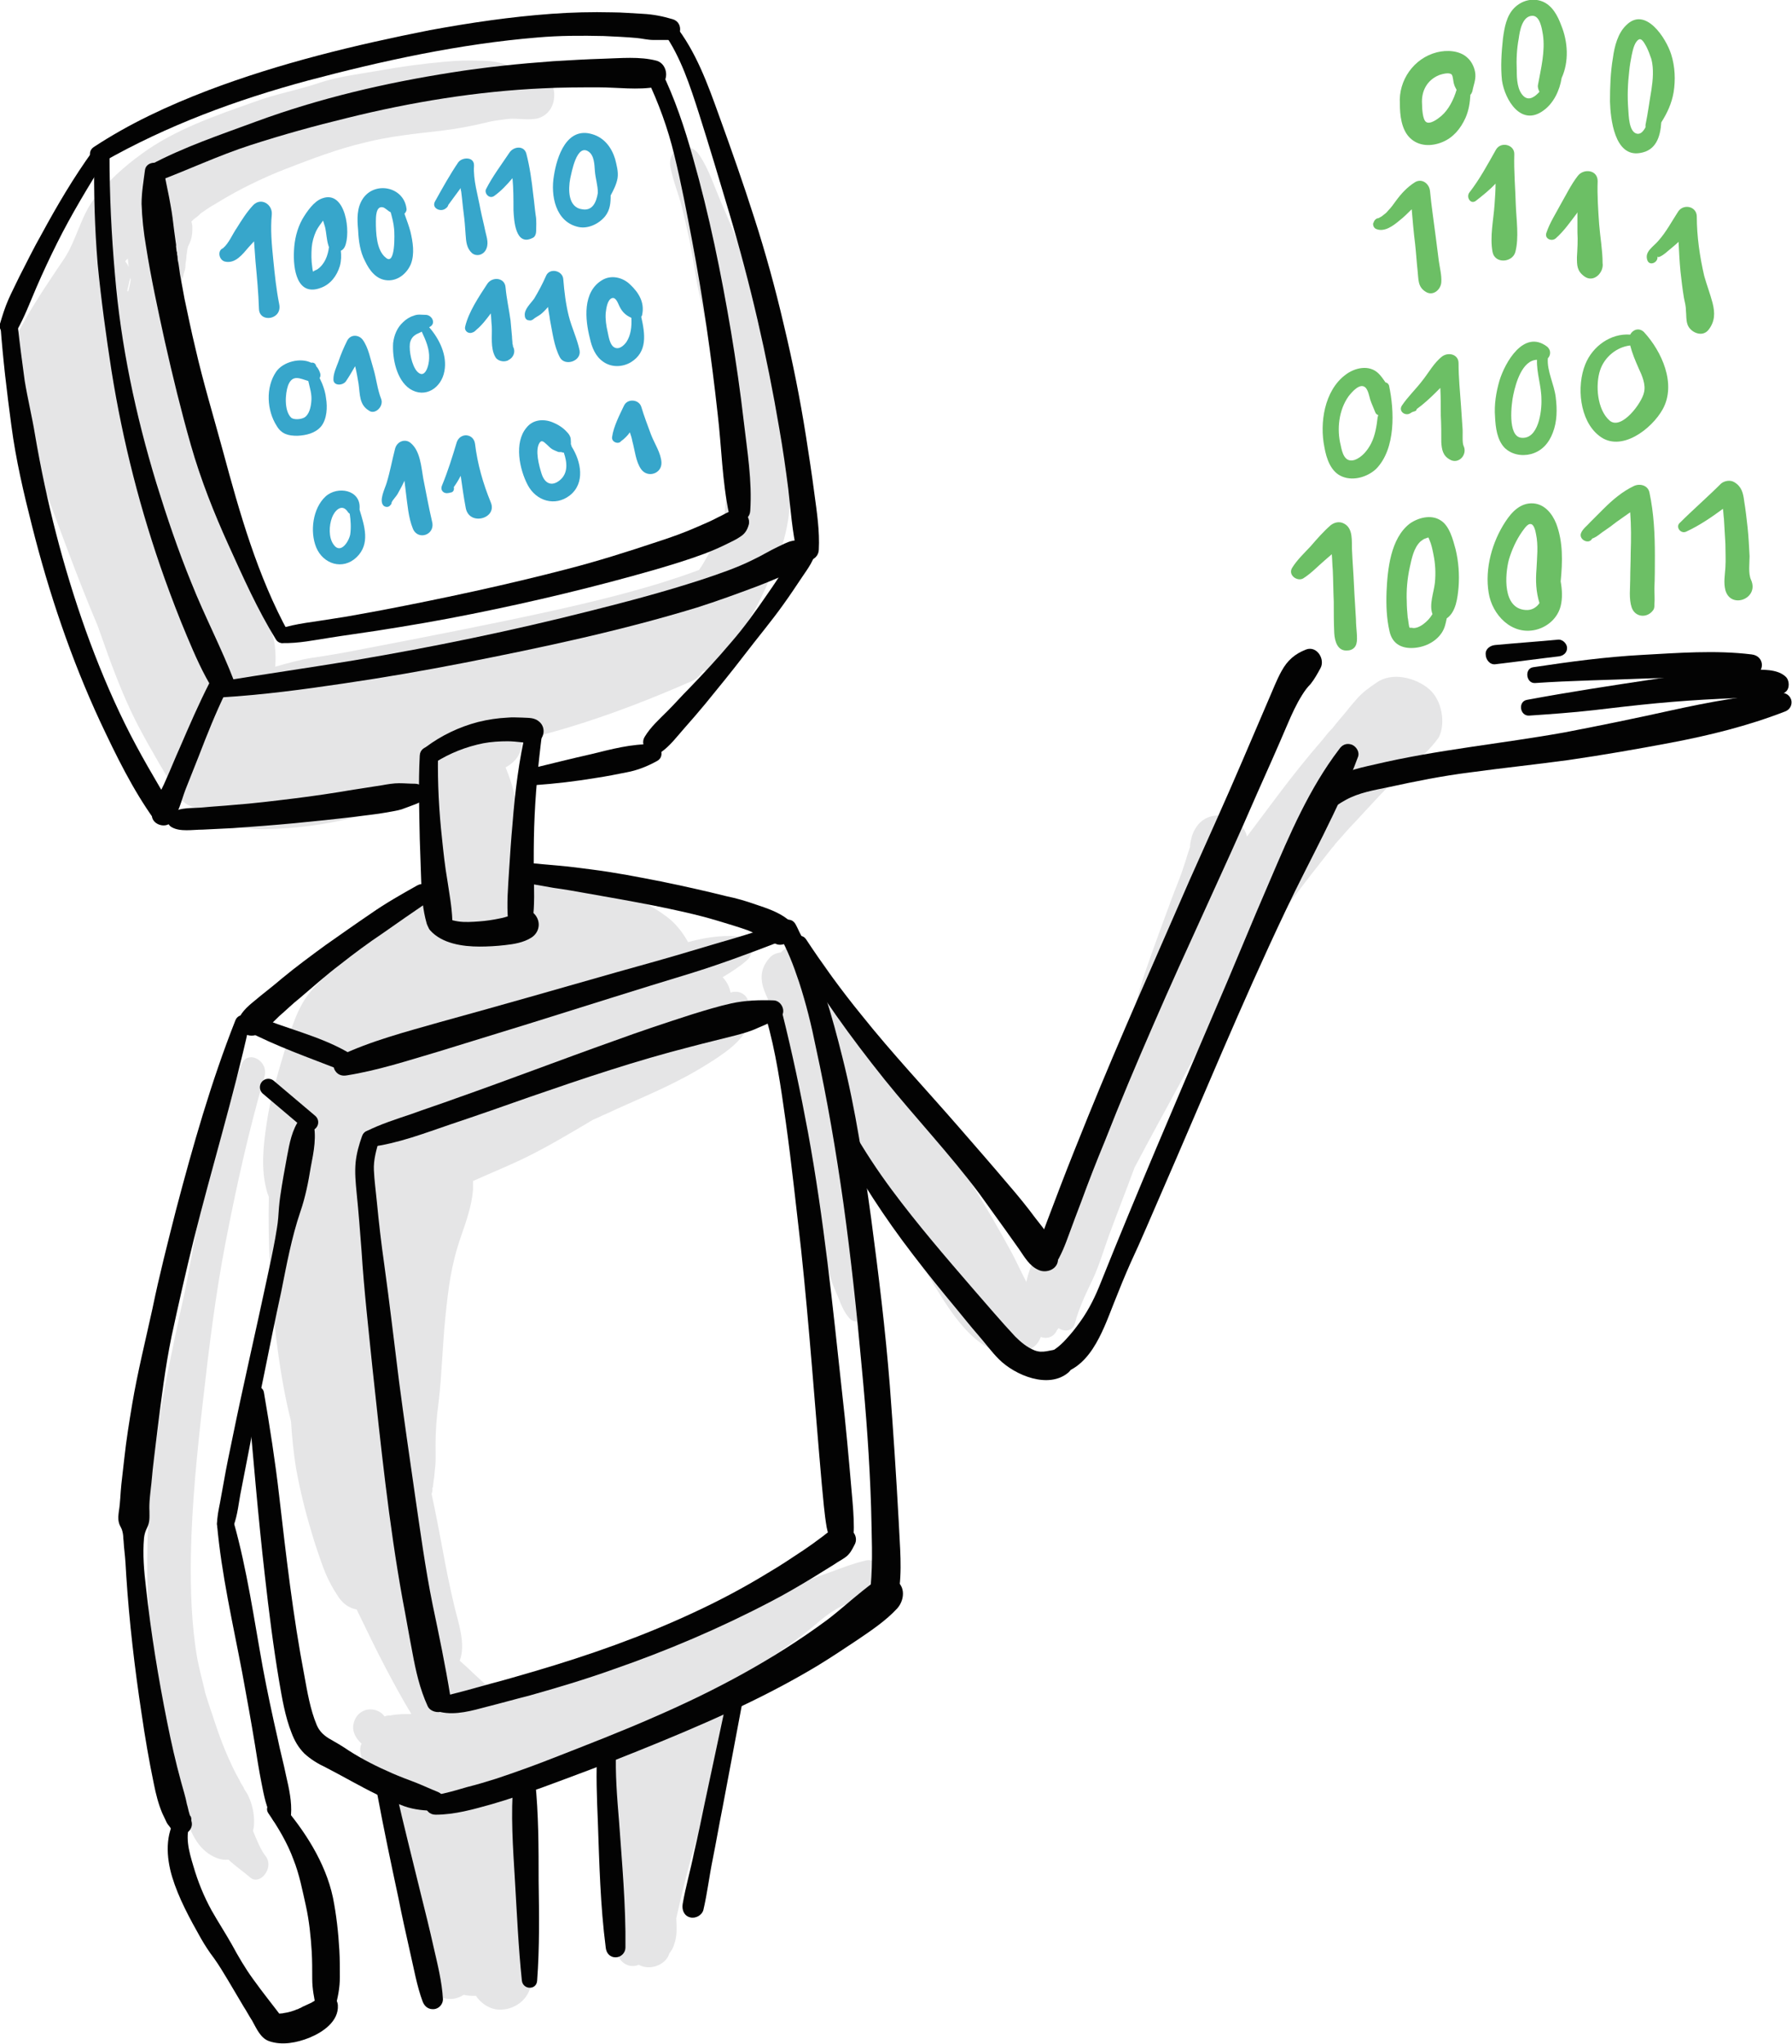 <?xml version="1.0" encoding="utf-8"?>
<!-- Generator: Adobe Illustrator 24.3.0, SVG Export Plug-In . SVG Version: 6.00 Build 0)  -->
<svg version="1.1" id="Layer_1" xmlns="http://www.w3.org/2000/svg" xmlns:xlink="http://www.w3.org/1999/xlink" x="0px" y="0px"
	 viewBox="0 0 363.3 414.1" style="enable-background:new 0 0 363.3 414.1;" xml:space="preserve">
<style type="text/css">
	.st0{fill:#E5E5E6;}
	.st1{fill:#37A6CB;}
	.st2{fill:#6CBF65;}
	.st3{fill:#030303;}
	.st4{fill:none;stroke:#030303;stroke-width:3.423;stroke-linecap:round;stroke-miterlimit:10;}
</style>
<g>
	<path class="st0" d="M175.5,316.2c-3,0.7-5.8,1.9-8.7,2.9c-2.8,1-5.6,1.9-8.4,2.9c-5.6,2-11.1,4.2-16.6,6.5
		c-10.7,4.4-21.6,7.4-32.7,10.5c-3.3,0.9-6.4,2-9.5,3.4c0,0,0,0,0,0c-1.3-1.2-2.6-2.4-3.9-3.6c-0.8-0.8-1.6-1.5-2.5-2.3
		c1.3-3.4-0.3-7.7-1.1-11.1c-0.9-3.8-1.7-7.7-2.4-11.6c-0.7-3.7-1.4-7.4-2.2-11.1c0-0.1,0.1-0.2,0.1-0.3c0.1-0.4,0.1-0.8,0-1.1
		c0.1,0.3,0.2,0.2,0.2-0.4c0.1-0.5,0.1-1,0.2-1.4c0.1-0.7,0.1-1.3,0.2-2c0.2-1.6,0.1-3.1,0.1-4.6c0-2.9,0.2-5.7,0.6-8.6
		c0.7-5.8,0.8-11.7,1.4-17.5c0.6-5.7,1.1-10.3,3.1-16.1c1.1-3.2,2.2-6.2,2.5-9.6c0-0.6,0-1.2,0-1.8c3.1-1.4,6.3-2.7,9.5-4.2
		c5.1-2.4,9.9-5.3,14.8-8.2c1-0.4,1.9-0.9,2.9-1.3c4.9-2.3,9.9-4.3,14.7-6.8c2.4-1.2,4.7-2.6,6.9-4c2.7-1.8,5.2-3.5,6.8-6.4
		c0.7-1.3,0.6-2.6,0-3.5c0,0,0-0.1,0-0.1c1-2.1-0.7-4.2-2.9-3.8c-0.2,0-0.3,0.1-0.5,0.1c-0.2-1.1-0.7-2.1-1.5-3c0,0-0.1-0.1-0.1-0.1
		c1.7-1,3.4-2.1,4.9-3.4c2.1-1.8,0.3-4.8-2.1-4.9c-3.3-0.2-6.6,0.3-9.8,1.2c-1.1-2-2.6-3.9-4.4-5.2c-2.9-2.2-6.1-3.7-9.6-4.8
		c-2.6-0.8-5.2-1.4-7.8-1.6c-3.1-1.7-6.6-2.7-10.2-2.7c-0.1-0.6-0.2-1.2-0.3-1.8c-0.7-3.6-1.4-7.3-2.3-10.9
		c-0.4-1.8-0.7-3.7-1.3-5.4c-0.3-1-0.7-2-1.1-3c1.6-0.9,2.8-2.1,3.2-4c0.1-0.5,0.1-1,0.1-1.5c3-0.8,6.1-1.6,9.1-2.5
		c8.7-2.6,17.2-5.9,25.6-9.6c0.8-0.4,1.4-1,1.9-1.8c2.6-0.8,4.9-2,6.4-4.4c0.6-1,1-2.2,1-3.4c0.5-0.6,0.9-1.1,1.3-1.6
		c1.6-2.3,2.9-4.9,4.1-7.5c0.7-1.6,1.4-3.2,1.9-4.8c1.1-2.4,1.9-5,2.4-7.5c1.4-6.7,0.4-13.5-0.8-20.1c-1.1-6-2.4-12-3.7-17.9
		c-1.3-6.1-2.6-12.2-4.8-18.1c-1.2-3.3-2.6-6.6-4-9.8c-1.4-3.2-2.5-6.8-4.5-9.7c-2.1-3-6.4-1.1-5.8,2.4c0.5,2.9,1.7,5.6,2.4,8.5
		c0.7,2.9,1.4,5.8,1.9,8.7c0.6,2.9,0.9,5.9,1.6,8.8c0.6,2.8,1.3,5.6,1.8,8.4c1.2,6,1.9,11.1,2.6,16.7c0.7,5.7,1.3,11.4,0.9,17.2
		c-0.1,0.7-0.1,1.4-0.2,2.1c0,0.3-0.1,0.6-0.1,0.9c0,0.1,0,0.2-0.1,0.4c-0.2,0.8-0.3,1.6-0.6,2.4c-0.1,0.2-0.1,0.4-0.2,0.6
		c-0.9,1.5-1.7,3-2.6,4.5c-0.5,0.9-1,1.8-1.6,2.6c-10,3.7-20.4,6.2-30.8,8.5c-12.4,2.7-24.8,5.1-37.3,7.5c-3.5,0.7-6.9,1.3-10.4,1.8
		c-2.5,0.4-5,1.1-7.4,1.8c0.1-1.4,0.1-2.9-0.1-4.4c-0.6-3.9-2.4-7.4-4.1-11c-3-6.4-5.5-12.7-7.8-19.7c-2.6-7.9-4.7-15.9-6.2-24
		c-0.7-3.9-1.4-7.8-1.8-11.5c-0.1-1-0.2-2.1-0.3-3.1c-0.1-0.8-0.3-1.5-0.5-2.2c1-0.7,1.7-1.8,2-3c0,0,0.1,0,0.1,0
		c0-0.2,0.1-0.4,0.1-0.6c0.1-0.2,0.1-0.4,0.2-0.6c0.2-0.5,0.2-1,0.2-1.5c0.1-0.6,0.2-1.1,0.2-1.7c0.1-0.4,0.1-0.9,0.2-1.3
		c0-0.2,0.1-0.4,0.1-0.5c0.1-0.2,0.2-0.4,0.3-0.6c0.4-0.9,0.6-1.8,0.6-2.9c0-0.6,0-1.1-0.2-1.6c0.3-0.3,0.6-0.6,0.9-0.8
		c0.2-0.1,1-0.8,0.9-0.8c1-0.7,2-1.4,3.1-2c4.5-2.8,9.4-5.2,14.3-7.1c5.2-2,10.4-4,15.9-5.3c5.2-1.3,10.2-1.8,15.5-2.4
		c3.3-0.4,6.5-1,9.7-1.8c1.3-0.3,2.5-0.4,3.9-0.6c1.9-0.2,4.5,0.4,6.3-0.2c5.1-1.8,3.5-10.4-2.3-10.6c-1.3,0-2.6,0-3.8,0.1
		c-1.9-0.9-3.8-1.1-6.1-1.1c-2.3-0.1-4.5,0-6.8,0.2c-4.5,0.4-9,1-13.4,1.8c-4,0.7-8.3,1.2-12.2,2.5c-4.1,1.4-9,2.3-13,3.8
		c-7.9,2.8-16.2,5.6-23,10.6c-3.6,2.6-6.9,5.6-9.6,9.1c-2.6,3.3-3.7,8.5-6,12c-2.7,4-5.5,8.1-7.9,12.3c-1.2,2.1-2.3,4.2-3.4,6.3
		C0.6,73,0.7,75.3,1.5,78c0.4,1.3,0.4,2.5,1.7,2.8c0,1.6,0.3,3.3,0.9,5c1.3,3.6,2.7,7.3,4.1,10.9c3.8,10.1,7.4,20.2,11.6,30.1
		c0.7,2,1.4,3.9,2.1,5.9c1.9,5.2,3.9,10.2,6.4,14.9c2.5,4.7,5.2,9.2,7.9,13.7c1,1.6,2.8,2.5,4.6,2.4c3.3,3.4,8.3,4.4,13.1,4.3
		c5.9-0.1,12-0.9,17.7-2.3c5.3-1.3,10.5-2.9,15.7-4.6c0.2,1.5,0.5,2.9,0.7,4.4c0.5,2.9,0.9,5.7,1.4,8.6c0.3,1.6,0.7,3.2,1,4.9
		c-0.8,0.3-1.6,0.7-2.4,1.3c-2,1.4-3.9,3.1-5.8,4.6c-3.4,2.8-6.9,5.5-10.3,8.3c-3.4,2.7-7.4,5.3-9.9,9c-2.3,3.4-3.4,7.8-4.6,11.7
		c-1.2,4-2.4,8.1-3.1,12.2c-0.7,4.4-1.4,9.1-0.6,13.5c0.2,1,0.4,2,0.8,2.9c-0.2,9.6,0.3,19.2,1.5,28.7c0.7,5.6,1.6,11.3,3,16.8
		c0.2,3.2,0.5,6.3,1,9.4c0.8,4.5,1.9,8.9,3.2,13.2c0.6,2.1,1.3,4.1,2,6.1c0.9,2.6,2,4.8,3.5,7c0.9,1.3,2.2,2.2,3.6,2.4
		c1.9,3.9,3.8,7.9,5.8,11.7c1.7,3.2,3.4,6.4,5.3,9.5c-1.4,0-2.8,0-4.3,0.3c-0.4,0-0.7,0-1.1,0.2c-0.3-0.3-0.6-0.7-1-0.9
		c-0.8-0.5-1.9-0.7-2.9-0.4c-1.5,0.5-2.3,1.7-2.5,3.2c-0.1,1.4,0.6,2.6,1.7,3.6c-0.7,1.4,0.1,3.1,0.6,4.5c0.7,1.9,1.5,3.8,2.5,5.7
		c1.4,2.7,3.1,5.4,5.5,7.1c0.5,3.4,1.2,6.7,2,9.9c0.5,2.1,0.9,4.3,1.3,6.4c-0.1,1.5-0.3,3-0.2,4.4c0.1,3.4,1,6.9,1.5,10.2
		c0.4,2.4,3.2,3.8,5.4,3.5c0.8-0.1,1.5-0.4,2.1-0.8c0.5,0.1,1.1,0.2,1.7,0.2c0.3,0,0.5,0,0.8,0c1.1,1.7,3.1,2.9,5.1,2.8
		c3.3-0.1,6.2-2.7,6.1-6.1c-0.2-7.8-0.5-15.5-0.1-23.2c0.3-6.2,0.6-12.6-0.5-18.7c4.8-1.6,9.5-3.5,14.2-5.3
		c-0.3,6.2-0.1,12.4,0.2,18.7c0.4,7.9,0.7,16.3,3.8,23.7c0.8,1.8,2.7,2.5,4.2,1.8c0.3,0.2,0.7,0.3,1,0.4c2,0.5,4.6-0.6,5.2-2.7
		c0.5-0.6,0.8-1.2,1-1.9c0,0,0,0,0,0c0.6-1.6,0.5-3.4,0.4-5.2c1.4-6.2,2.9-12.4,4.9-18.4c2.6-8.2,5.1-16.3,7.2-24.7
		c0.4-1.7,0.3-3.4-0.4-4.9c2.6-1.5,5.1-3.1,7.6-4.9c3-2.1,6.1-4.2,8.9-6.6c2.6-2.3,5.4-4.3,8.9-4.9c1.3-0.2,1.8-1.5,1.6-2.6
		c0.5-0.2,0.9-0.4,1.4-0.7C180.2,319.6,178.3,315.5,175.5,316.2z M26.4,56.2C26.4,56.2,26.4,56.2,26.4,56.2c0,0.2,0.1,0.3,0.1,0.5
		c-0.1,0.8-0.3,1.6-0.5,2.4c-0.1-0.1-0.1-0.1-0.2-0.2c0.1-0.6,0.3-1.2,0.4-1.8C26.3,56.8,26.4,56.5,26.4,56.2z M130.4,193.9
		C130.4,193.9,130.4,193.9,130.4,193.9C130.4,193.9,130.4,193.9,130.4,193.9C130.4,193.9,130.4,193.9,130.4,193.9z M25.9,52.4
		c0.1,0.6,0.1,1.1,0.2,1.7c-0.2-0.4-0.4-0.8-0.7-1.1C25.5,52.7,25.7,52.6,25.9,52.4z M37.4,54.8c0,0,0-0.1,0-0.2
		C37.4,54.7,37.4,54.7,37.4,54.8z M38.2,49.7C38.3,49.2,38.4,49.2,38.2,49.7L38.2,49.7z"/>
	<path class="st0" d="M51.3,371c0.1-0.5,0.2-1,0.2-1.5c0.1-2-0.4-4.1-1.3-5.9c-0.3-0.5-0.7-1.1-1-1.6c0.4,0.6,0.4,0.7,0.2,0.2
		c-0.3-0.5-0.6-0.9-0.8-1.4c-1.1-1.9-2-3.9-2.9-6c-0.9-2.2-1.5-3.9-2-5.4c-0.9-2.7-1.3-3.8-2.1-6.4c-0.1-0.3-0.1-0.6-0.2-0.9
		c-0.5-2-1-4-1.4-6c-1.2-6.9-1.4-14-1.3-21c0.2-10.6,1.3-21.2,2.5-31.7c1.2-10.6,2.5-21.1,4.5-31.5c2.2-11.4,4.7-22.7,7.9-33.7
		c1-3.3-3.5-5.7-4.7-2.4c-3.7,10.1-6.4,20.4-8.6,31.1c-1.1,5.2-1.9,10.4-3,15.6c-1.2,5.3-2.3,10.6-3.4,16c-2.2,11.2-3.7,22.7-4,34.2
		c-0.1,4.1-0.1,8.3,0.2,12.5c-0.6,3.7-0.9,7.5-0.7,11.3c0.1,3.1,0.5,6.3,1,9.4c0.5,3.1,1.7,5.9,2.8,8.7c0.1,0.3,0.3,0.7,0.4,1
		c0.3,1.1,0.6,2.3,0.9,3.4c0.5,1.7,1.1,3.3,1.6,5c0.2,0.5,0.4,1.1,0.6,1.6c0.3,0.8,0.5,1.5,0.8,2.3c1.4,4,2.9,7.2,6.5,8.6
		c0.8,0.3,1.6,0.4,2.3,0.3c1.4,1.3,3,2.4,4.4,3.6c1.9,1.7,4.8-1.7,3.3-4.1C52.8,374.8,52.1,372.9,51.3,371z"/>
	<path class="st0" d="M289.7,139.6c-2.7-2.3-7.5-3.5-10.6-1.3c-1.5,1-2.9,2-4.1,3.4c-0.7,0.8-1.4,1.6-2,2.4c-1,1.2-2,2.3-2.9,3.5
		c0,0-0.1,0.1-0.1,0.1c-0.1,0.1-0.1,0.1-0.2,0.2c-0.6,0.6-1.1,1.3-1.6,1.9c-3.3,3.8-6.4,7.7-9.4,11.7c-2,2.7-4,5.3-6,8
		c-0.9-4.2-7.7-6.2-10.4-1.7c-0.7,1.1-0.9,2-1.1,3.2c-0.1,0.8,0,0.6,0,0.5c0,0.1-0.1,0.2-0.2,0.6c-0.4,1.1-0.7,2.3-1.1,3.4
		c-0.7,2.3-1.7,4.5-2.5,6.7c-1.7,4.6-3.4,9.2-5,13.8c-1.6,4.5-2.7,9.2-4,13.8c-0.7,2.3-1.5,4.6-2.1,6.9c-0.3,1.2-0.5,2.5-0.7,3.7
		c-1.1,2.9-2.2,5.7-3.2,8.6c-1.1,2.9-2.3,5.7-3.4,8.6c-0.2,0.4-0.3,0.8-0.5,1.2c-0.5,0.9-0.9,1.8-1.4,2.7c-1.8,3.3-3.6,6.6-5.4,9.9
		c-1.1,1.9-2.3,3.8-3,5.8c-0.3,0.8-0.5,1.6-0.7,2.4c0,0.1,0,0.1,0,0.2c-1-1.9-1.9-3.9-2.9-5.8c-2.6-4.8-5.3-9.5-8.2-14.1
		c-2.9-4.5-6.1-8.8-9.4-13c-1.8-2.2-3.6-4.5-5.4-6.7c-0.4-0.4-0.8-0.9-1.1-1.3c-0.4-0.5,0,0,0.1,0.1c-0.2-0.3-0.5-0.6-0.7-0.9
		c-0.8-1-1.6-2-2.3-3c-1.1-1.4-2.2-2.8-3.3-4.1c0.6,0.7-0.5-0.6-0.7-0.9c-0.4-0.5-0.8-1.1-1.2-1.6c-1.1-1.5-1.6-1.8-2.5-3.1
		c-0.4-0.5-0.8-1.1-1.1-1.6c-0.1-0.7-0.2-1.4-0.3-2.1c-0.3-1.8-0.4-3.7-1.4-5.3c-0.8-1.4-2-2.6-3.2-3.7c-1.9-1.6-4.6-1.5-6.2,0.3
		c-0.9,0.1-1.7,0.4-2.3,1.1c-2.1,2.4-1.9,4.8-0.7,7.5c0.3,0.7,0.6,1.4,1,2.1c0,0.2,0.1,0.4,0.1,0.5c0.5,3,1.4,6,2.2,9
		c1.6,6,2.7,12.1,3.9,18.2c1.2,6.1,2.4,12.2,3.7,18.2c0.6,3,1.3,6.1,2.1,9.1c0.4,1.4,1,2.7,1.6,4.1c0.6,1.5,1.2,3.1,2.3,4.3
		c1.2,1.4,3.4,0.4,4-1c0.5-1.4,0.4-3,0.5-4.5c0-1.6,0.1-3-0.1-4.6c-0.4-3.2-0.9-6.4-1.4-9.6c-0.9-5.9-1.9-11.8-2.8-17.8
		c0.3,0.6,0.7,1.2,1,1.8c5.5,10.3,10.8,20.8,17.1,30.8c3.5,5.6,9.9,15,18.2,11.2c1.2-0.5,1.9-1.4,2.3-2.5c1.1,0.4,2.3,0.2,3.1-1
		c0.1-0.3,0.3-0.5,0.5-0.8c1.1,0.8,2.9,0.7,3.3-0.9c0.8-3,2.1-5.8,3.5-8.7c1.4-2.9,2.3-6.1,3.4-9.1c1.7-4.6,3.5-9.2,5.2-13.8
		c3.1-5.9,6.3-11.7,9.5-17.6c4.6-8.4,9.1-16.7,14.2-24.8c4.9-7.8,10.5-15,16.2-22.2c0.1-0.1,0.8-0.9,0.8-1c0.3-0.3,0.5-0.6,0.8-0.9
		c1-1.1,1.9-2.2,2.9-3.2c1.7-1.8,3.4-3.7,5.1-5.5c1.7-1.8,3.5-3.6,5.4-5.2c2.5-2.2,4.9-4.1,6.8-6.8
		C293.1,146.6,292.4,141.9,289.7,139.6z"/>
	<g>
		<g>
			<path class="st1" d="M56.6,61.6c-0.6-3-0.9-6-1.2-9c-0.3-3-0.6-6.1-0.3-9.1c0.2-2.1-2.2-3.6-3.8-1.9C50,43,49,44.6,48,46.2
				c-0.9,1.3-1.6,3.1-2.8,4.1c-1.2,0.5-0.8,2.4,0.4,2.7c2.1,0.5,3.6-1.5,4.8-2.9c0.4-0.4,0.7-0.8,1.1-1.2c0.1,1.4,0.2,2.7,0.3,4.1
				c0.3,3.2,0.6,6.4,0.7,9.6C52.6,65.5,57.3,64.8,56.6,61.6z"/>
			<path class="st1" d="M65.1,58.3c1.9-0.7,3.2-2.4,3.8-4.4c0.3-1.1,0.3-2.1,0.2-3.1c0.3-0.1,0.6-0.4,0.8-0.8
				c1.3-2.8,0.2-11.6-4.6-9.8c-1.7,0.6-3.1,2.7-4,4.2c-1.1,2-1.6,4.2-1.7,6.4C59.4,54.5,60.2,60.2,65.1,58.3z M63.2,50.1
				c0.1-1.1,0.4-2.2,0.9-3.3c0.4-0.8,0.9-1.4,1.4-2.1c0.1,0.4,0.3,0.9,0.4,1.3c0.3,1.3,0.3,2.6,0.7,3.8c0,0.1,0,0.1,0.1,0.2
				c-0.2,1.8-0.9,3.6-2.4,4.6c-0.2,0.1-0.8,0.3-0.8,0.5c-0.1-0.2-0.2-0.8-0.2-1C63.1,52.8,63.1,51.4,63.2,50.1z"/>
			<path class="st1" d="M74,52.9c0.9,1.9,2.3,3.8,4.6,3.9c2.1,0.1,3.9-1.4,4.7-3.3c0.8-2.1,0.4-4.5-0.1-6.6
				c-0.3-1.1-0.7-2.2-1.1-3.3c0-0.1-0.1-0.2-0.1-0.3c0.3-0.3,0.5-0.7,0.4-1.1c-0.6-4.4-6.4-5.5-8.8-2c-1.3,1.9-1.2,4.2-1,6.4
				C72.7,48.8,73,51,74,52.9z M76.2,44.9c0-0.9,0-3.2,1.4-2.9c0.5,0.1,1.1,0.8,1.6,1c0,0,0,0,0,0c0.3,1.1,0.6,2.2,0.7,3.4
				c0.1,0.9,0.3,7.6-1.7,5.8C76.3,50.7,76.2,47.1,76.2,44.9z"/>
			<path class="st1" d="M90.4,42.2c0.3-0.2,0.4-0.4,0.5-0.7c0.8-1.1,1.7-2.3,2.5-3.4c0,0.2,0,0.4,0.1,0.7c0.2,1.5,0.3,2.9,0.5,4.4
				c0.2,1.5,0.3,2.9,0.4,4.4c0.1,1.4,0.2,2.7,1.3,3.7c0.9,0.7,2.1,0.4,2.7-0.5c0.8-1.3,0.3-2.6,0-3.9c-0.3-1.5-0.7-3-1-4.5
				c-0.5-2.8-1.5-6-1.3-8.8c0.1-1.9-2.4-1.8-3.2-0.7c-1.7,2.5-3.2,5.2-4.7,7.9C87.4,42.2,89.4,43.1,90.4,42.2z"/>
			<path class="st1" d="M100.2,39.7c1.4-1,2.6-2.3,3.7-3.6c0.2,2.1,0.2,4.3,0.2,6.5c0.1,2.1,0.4,7.4,3.9,5.6
				c0.5-0.2,0.7-0.9,0.7-1.4c0-0.8,0.1-2.2-0.1-3.2c-0.2-1.4-0.3-2.8-0.5-4.2c-0.3-2.8-0.7-5.6-1.4-8.3c-0.5-1.7-2.6-1.4-3.4-0.2
				c-1.6,2.4-3.5,4.9-4.8,7.5c0,0,0,0,0,0C98.2,39.2,99.2,40.4,100.2,39.7z"/>
			<path class="st1" d="M122.7,43.8c1-1.3,1.1-2.7,1.1-4.2c0.6-1.1,1.2-2.3,1.4-3.5c0.2-1.3-0.2-2.7-0.5-3.9c-0.7-2.3-2.2-4.3-4.6-5
				c-5.2-1.6-7.2,4.5-7.8,8.4c-0.7,4,0.3,9.4,5,10.4C119.2,46.4,121.4,45.4,122.7,43.8z M115.6,36.2c0.3-1.3,1.3-7.1,3.7-5.5
				c1.2,0.8,1.2,2.7,1.3,3.9c0.1,1.5,0.6,2.9,0.6,4.4c0,0,0,0.1,0,0.1c-0.3,1.9-1.1,3.7-3.2,3.3C115.1,42,115.2,38.3,115.6,36.2z"/>
			<path class="st1" d="M65.1,86.4c1.2-1.5,1.3-3.9,1-5.7c-0.1-1-0.4-2-0.8-3c-0.2-0.4-0.3-0.7-0.5-1.1c0.2-0.3,0.2-0.7,0.1-1
				c-0.2-0.6-0.5-1.1-0.8-1.4c-0.1-0.6-0.6-0.8-1-0.7c-2.2-1.1-5.7-0.2-7.1,1.8c-2.2,3.2-1.9,7.9,0.1,11c1,1.7,2.4,2,4.2,2
				C62.1,88.2,63.9,87.8,65.1,86.4z M63.1,81.5c-0.1,1-0.4,2.5-1.4,3.1c-0.7,0.4-2.2,0.5-2.7,0c-1.4-1.4-1.2-4.8-0.6-6.5
				c0.9-2.3,2.4-1.4,4.1-0.9C62.8,78.6,63.3,79.9,63.1,81.5z"/>
			<path class="st1" d="M77.3,80.9c-0.8-2-1-4.2-1.6-6.2c-0.6-1.9-1-4.3-2.2-5.9c-0.8-1-2.4-1.1-3.1,0.2c-0.7,1.4-1.3,2.8-1.8,4.3
				c-0.4,1.1-1,2.3-1,3.5c-0.1,1.4,1.8,1.4,2.5,0.5c0.7-1,1.3-2.1,1.9-3.1c0.3,1.2,0.5,2.4,0.7,3.6c0.3,2.1,0.1,4.2,2.1,5.4
				C76,84.1,77.8,82.4,77.3,80.9z"/>
			<path class="st1" d="M81.7,65.3c-1.2,1.1-1.8,2.6-2,4.2c-0.2,3.1,0.7,7.5,3.4,9.3c3.1,2,6.4-0.2,7-3.6c0.6-3.2-1-6.5-3.1-8.9
				c0.1,0,0.1-0.1,0.2-0.1c1.2-0.7,0.4-2.3-0.8-2.4c-1,0-1.7-0.2-2.6,0.2C83.1,64.2,82.3,64.7,81.7,65.3z M85.5,67.2
				c0.8,1.7,1.6,3.5,1.5,5.4c0,1.3-0.8,4.5-2.5,2.6c-1-1.2-1.6-4-1.4-5.6c0.2-1.1,0.8-1.7,1.8-2.1C85.1,67.4,85.3,67.3,85.5,67.2z"
				/>
			<path class="st1" d="M104,70.2c0-0.1,0-0.3-0.1-0.5c0-0.5-0.1-1-0.1-1.5c-0.1-1.1-0.2-2.2-0.3-3.3c-0.3-2.2-0.8-4.4-1-6.6
				c-0.1-2.1-2.7-2.3-3.7-0.8c-1.7,2.6-3.8,5.7-4.5,8.7c-0.2,0.8,0.6,1.5,1.4,1.2c0.4-0.1,0.6-0.3,0.9-0.6c0,0,0,0,0,0
				c1.1-0.9,2-2.1,2.9-3.3c0.1,0.9,0.1,1.7,0.2,2.6c0.1,2-0.3,4.4,0.7,6.2c0.4,0.8,1.6,1.1,2.4,0.8c0.1,0,0.1,0,0.2-0.1
				C104.1,72.5,104.6,71.3,104,70.2z"/>
			<path class="st1" d="M115.3,64c-0.6-2.4-0.9-4.9-1.1-7.4c-0.1-1.8-2.8-2.4-3.5-0.7c-0.7,1.6-1.5,3.1-2.4,4.6
				c-0.7,1-2.1,2.2-1.9,3.5c0,0.4,0.3,0.9,0.8,0.9c0.4,0.1,0.6,0,0.9-0.2c0,0,0,0,0,0c0.3-0.3,1.1-0.7,1.5-1c0.5-0.4,1-0.9,1.5-1.5
				c0.1,0.9,0.3,1.7,0.4,2.6c0.5,2.5,0.8,5.3,2,7.6c1,1.9,4.4,0.8,4-1.4C117,68.6,115.9,66.4,115.3,64z"/>
			<path class="st1" d="M127.9,73.4c3.4-2.1,2.9-5.7,2.1-9.2c0.1-0.2,0.2-0.3,0.2-0.5c0.5-2.4-0.7-4.4-2.4-6
				c-1.5-1.5-3.9-2.1-5.8-0.9c-3.9,2.4-3.4,7.9-2.4,11.8c0.4,1.8,1.1,3.6,2.7,4.7C124,74.5,126.2,74.4,127.9,73.4z M124.4,70.3
				c-0.8-0.6-1-2.1-1.2-3c-0.3-1.3-0.5-2.6-0.4-3.9c0.1-0.8,0.3-2.7,1.3-3c0.8-0.2,1.2,1.1,1.5,1.7c0.6,1.2,1.3,1.8,2.4,2.3
				c0.1,1.8-0.1,3.5-1,4.9C126.4,70.1,125.4,71,124.4,70.3z"/>
			<path class="st1" d="M72.9,103.1c0.3-3.9-4.5-4.7-6.9-2.5c-2.6,2.4-3.2,7.1-1.9,10.3c1.4,3.4,5.4,4.7,8.2,2
				c2.8-2.7,1.6-6.3,0.6-9.6C72.9,103.3,72.9,103.2,72.9,103.1z M71,108.3c-0.3,1.5-2,4.1-3.4,2c-1-1.4-0.9-3.8-0.3-5.4
				c0.5-1.4,2-3,3.2-1.2c0.1,0.2,0.3,0.3,0.4,0.4C71.1,105.4,71.2,106.9,71,108.3z"/>
			<path class="st1" d="M85.8,96.9c-0.4-2.3-0.6-5.5-2.5-7.1c-1.1-1-2.8-0.4-3.2,1.1c-0.6,2.3-1,4.6-1.7,6.9
				c-0.3,1.1-1.7,3.7-0.6,4.7c0.4,0.3,1,0.3,1.3-0.1c0,0,0,0,0.1-0.1c0.1-0.1,0.2-0.3,0.2-0.5c0.2-0.5,1-1.3,1.2-1.7
				c0.5-0.9,1-1.8,1.4-2.7c0.1,0.8,0.2,1.6,0.3,2.5c0.3,2.3,0.5,5,1.4,7.2c1,2.5,4.6,1.3,3.9-1.4C86.9,102.7,86.4,99.9,85.8,96.9z"
				/>
			<path class="st1" d="M96.3,89.9c-0.3-2.1-3-2.3-3.7-0.3c-0.9,3-1.8,5.9-3,8.8c-0.4,1,0.4,1.7,1.3,1.5c0.2,0,0.3-0.1,0.5-0.1
				c0.6-0.1,0.7-0.7,0.6-1.1c0.5-0.7,1-1.5,1.4-2.3c0.3,2.1,0.6,4.3,1,6.4c0.6,3.9,6.5,2.3,5.1-1C97.9,97.9,96.8,94,96.3,89.9z"/>
			<path class="st1" d="M115.7,89.9c0.1,0.3,0-0.9,0-1c-0.1-0.6-0.4-1-0.8-1.4c-0.7-0.8-1.8-1.5-2.8-1.9c-1.9-0.8-4.1-0.6-5.4,1.1
				c-2.5,3-1.4,8.4,0.3,11.6c1.7,3.2,5.5,4.4,8.5,2.1c3.2-2.5,2.3-6.9,0.4-9.9C115.8,90.2,115.8,90.1,115.7,89.9z M113.5,97.3
				c-1.7,1.4-3.1,0.6-3.7-1.3c-0.5-1.6-1.4-4.8-0.4-6.3c0.5-0.7,1,0,1.6,0.5c0.4,0.4,0.8,0.8,1.3,1c0.3,0.1,0.6,0.3,1,0.4
				c0.2,0,0.4,0,0.5,0c0.2,0.1,0.4,0.1,0.5,0.1C115,93.7,115.2,95.9,113.5,97.3z"/>
			<path class="st1" d="M132,88.1c-0.7-1.9-1.4-3.7-2-5.7c-0.5-1.5-2.8-1.7-3.5-0.2c-0.9,1.9-2.1,4.2-2.4,6.3
				c-0.2,1.1,1.3,1.6,1.8,0.9c0.7-0.5,1.3-1.1,1.8-1.8c0.2,0.6,0.4,1.2,0.5,1.8c0.5,1.8,0.7,4.2,1.8,5.7c1.3,1.8,4.2,0.9,4.1-1.4
				C134,91.8,132.7,89.9,132,88.1z"/>
		</g>
		<g>
			<g>
				<path class="st2" d="M285.8,27.9c1.8,1.8,4.4,1.8,6.6,0.9c2.2-0.9,3.7-2.7,4.7-4.9c0.7-1.6,0.9-3.1,1-4.7
					c0.2-0.2,0.3-0.4,0.4-0.7c0.2-1.2,0.7-2.2,0.6-3.5c-0.1-1.2-0.7-2.5-1.6-3.3c-1.6-1.5-4.2-1.6-6.2-1.1
					c-4.7,1.2-7.8,5.7-7.5,10.4C283.8,23.3,284.1,26.2,285.8,27.9z M291.8,15.2c0.6-0.2,2-0.6,2.5-0.1c0.3,0.3,0.3,1.5,0.5,2
					c0.1,0.4,0.3,0.7,0.5,1.1c-0.6,2-1.6,4-3.1,5.3c-0.7,0.6-2.3,1.8-3.1,1.2c-0.7-0.5-0.8-2.8-0.8-3.6
					C288.1,18.5,289.3,16.2,291.8,15.2z"/>
			</g>
			<g>
				<path class="st2" d="M312.9,22.4c2.1-1.5,3.3-4.1,3.7-6.6c1.5-3.3,1.3-7.3-0.1-10.7c-0.7-1.9-1.8-4-3.8-4.8
					c-2-0.8-4.2-0.2-5.7,1.3c-1.6,1.6-2,4-2.3,6.2c-0.3,2.8-0.5,5.7-0.2,8.5C305.1,20.3,308.4,25.7,312.9,22.4z M307.9,7.8
					c0.2-1.5,0.7-4.5,2.7-4.6c1.6-0.1,2,2.6,2.2,3.8c0.5,3.4-0.4,6.9-1,10.2c-0.1,0.5,0.1,1,0.3,1.4c-0.9,1-2.1,1.9-3.2,0.9
					c-1.3-1.2-1.4-3.5-1.4-5.2C307.4,12.1,307.5,9.9,307.9,7.8z"/>
			</g>
			<g>
				<path class="st2" d="M332.5,31c3.2-0.5,4.1-3.2,4.3-6.2c1.2-1.9,2.1-3.8,2.5-6.1c0.4-2.5,0.3-5.2-0.5-7.7
					c-1-3.2-5.2-9.8-9.1-5.9c-1.7,1.6-2.4,4.3-2.7,6.6c-0.5,2.9-0.6,5.9-0.6,8.9C326.5,24,327.3,31.9,332.5,31z M330.3,14.4
					c0.1-1.1,0.3-2.2,0.5-3.2c0.2-0.9,0.5-2.5,1.3-3.1c0.7-0.6,1.3,0.7,1.7,1.4c0.4,0.8,0.7,1.6,1,2.5c0.5,2,0.3,4.2,0,6.2
					c-0.4,2.3-0.7,4.7-1.2,7.1c0,0.2,0,0.4,0,0.5c-0.5,0.9-1,1.4-1.7,1.3c-1.7-0.3-1.7-3.8-1.8-5C329.9,19.5,330,16.9,330.3,14.4z"
					/>
			</g>
			<g>
				<path class="st2" d="M279,46.4c1.7,0.7,3.5-0.7,4.7-1.7c0.9-0.7,1.7-1.5,2.5-2.3c0.2,2.4,0.4,4.7,0.7,7.1
					c0.2,1.8,0.3,3.6,0.5,5.4c0.2,1.7,0,3.2,1.6,4.2c1.5,1,3.1-0.4,3.2-1.9c0.1-1.4-0.3-2.9-0.5-4.3c-0.2-1.6-0.4-3.2-0.6-4.7
					c-0.4-3.2-0.9-6.4-1.2-9.6c-0.2-1.4-1.6-2.5-3-1.7c-1.6,1-2.8,2.3-3.9,3.8c-0.5,0.7-1,1.4-1.6,2c-0.3,0.4-0.7,0.7-1.1,1
					c-0.2,0.2-0.7,0.4-0.8,0.5c-0.4,0-0.8,0.3-1,0.8c0,0.1,0,0.1-0.1,0.2C278.3,45.6,278.5,46.2,279,46.4z"/>
			</g>
			<g>
				<path class="st2" d="M303.2,37.2c0,1.4-0.1,2.8-0.2,4.2c-0.2,3.1-1,6.6-0.4,9.7c0.5,2.4,4,2.1,4.6,0c0.8-2.9,0.2-6.7,0.1-9.7
					c-0.1-3.4-0.4-6.7-0.3-10.1c0.1-2-2.7-2.7-3.7-1c-1.7,3-3.3,6-5.4,8.7c-0.7,0.9,0.2,2.5,1.3,1.7C300.6,39.6,302,38.5,303.2,37.2
					z"/>
			</g>
			<g>
				<path class="st2" d="M319.7,52.1c0,1.7,0,2.8,1.5,3.9c1.9,1.4,4-0.8,3.7-2.7c0-2.6-0.5-5.3-0.7-7.9c-0.2-2.9-0.4-5.8-0.3-8.7
					c0-2.3-2.8-2.6-4-1.1c-1.4,1.8-2.4,3.9-3.5,5.8c-1,1.9-2.2,3.7-2.9,5.8c-0.4,1.2,1.1,1.8,1.9,1.1c1.7-1.5,3-3.4,4.3-5.1
					c0-0.1,0.1-0.1,0.1-0.2c0,1.4,0,2.7,0,4.1C319.9,48.7,319.8,50.4,319.7,52.1z"/>
			</g>
			<g>
				<path class="st2" d="M340.3,49c0.1,2,0.2,4.1,0.4,6.1c0.2,1.8,0.4,3.5,0.7,5.3c0.2,0.9,0.4,1.7,0.4,2.6c0.1,0.9,0,1.8,0.3,2.7
					c0.5,1.6,3,2.8,4.3,1.1c1.3-1.7,1.3-3.4,0.8-5.4c-0.5-1.9-1.2-3.7-1.7-5.5c-0.9-3.9-1.5-8-1.5-12c0-2.1-2.7-2.7-3.8-1
					c-1.3,2-2.4,4.1-4,5.9c-1,1.2-2.9,2.2-2.2,4c0.5,1.2,2.3,0.3,2-0.9c0.1,0.7,1.9-0.8,2.1-1C338.9,50.2,339.6,49.7,340.3,49
					C340.3,49.1,340.3,49.1,340.3,49z"/>
			</g>
			<g>
				<path class="st2" d="M287,83.4C287,83.4,287,83.4,287,83.4C287,83.4,287,83.4,287,83.4z"/>
			</g>
			<g>
				<path class="st2" d="M296.5,86.7c-0.1-1.5-0.2-2.9-0.3-4.4c-0.2-2.9-0.5-5.8-0.5-8.7c0-1.8-2-2.3-3.3-1.4
					c-1.7,1.3-2.8,3.4-4.1,5c-1.3,1.7-2.9,3.2-4.1,5c-0.7,1.1,0.6,2.1,1.6,1.6c0,0,0,0,0,0c0.2-0.1,0.3-0.2,0.5-0.3
					c0.3-0.1,0.6-0.2,0.6-0.2c0.2-0.1,0.3-0.2,0.3-0.4c1.4-1,2.8-2.3,4-3.5c0.3-0.3,0.5-0.5,0.8-0.8c0.1,1.9,0.1,3.7,0.1,5.6
					c0.1,1.8,0.1,3.6,0.1,5.4c0.1,1.5,0.3,2.7,1.7,3.5c1.8,1.1,3.7-1,2.8-2.8C296.4,89.6,296.6,87.7,296.5,86.7z"/>
			</g>
			<g>
				<path class="st2" d="M313.6,70.2c-4.7-3.5-8.5,3.3-9.6,6.9c-0.7,2.4-1.1,4.9-0.9,7.4c0.1,2.1,0.4,4.6,1.9,6.2
					c1.4,1.4,3.5,1.8,5.4,1.3c2.2-0.6,3.6-2.2,4.4-4.3c0.9-2.3,0.9-4.8,0.6-7.2c-0.3-2.6-1.8-5.3-1.6-7.9
					C314.4,72,314.5,70.9,313.6,70.2z M308.4,88.7c-2.8-0.3-2-6.9-1.6-8.7c0.5-2.4,1.8-7,4.8-7.1c-0.1,2.7,0.9,5.3,0.9,8
					C312.6,83.3,311.9,89.1,308.4,88.7z"/>
			</g>
			<g>
				<path class="st2" d="M330.5,67.8c-3.9-0.3-7.6,2.3-9.1,6c-1.8,4.4-1.2,11.4,2.8,14.5c4.4,3.5,10.7-1.4,12.9-5.4
					c2.8-5.1-0.2-11.7-3.8-15.6C332.3,66.3,331,66.8,330.5,67.8z M333.3,79.5c-0.4,2.1-4.6,7.8-7,5.7c-2.5-2.2-2.9-7.2-1.9-10.2
					c0.9-2.7,3.4-4.7,6.1-5c0.4,1.6,1,3,1.7,4.6C332.9,76.1,333.7,77.9,333.3,79.5z"/>
			</g>
			<g>
				<path class="st2" d="M274.5,118.6c-0.1-2.4-0.3-4.7-0.4-7.1c-0.1-1.8,0.3-4.4-1.6-5.4c-0.9-0.5-1.9-0.3-2.7,0.3
					c-1.5,1.3-2.8,2.8-4.1,4.3c-1.3,1.4-2.7,2.7-3.7,4.3c-1,1.5,1,2.9,2.2,2.2c0,0,0,0,0,0c1.6-1,2.9-2.4,4.3-3.6
					c0.5-0.4,1-0.9,1.5-1.3c0.1,1.1,0.1,2.2,0.2,3.2c0.1,2.1,0.1,4.3,0.2,6.4c0,2.1,0,4.3,0.1,6.4c0.1,1.7,0.7,3.7,2.7,3.5
					c0.8,0,1.6-0.5,1.8-1.4c0.3-1.1-0.1-3.1-0.1-4.9C274.8,123.4,274.6,121,274.5,118.6z"/>
			</g>
			<g>
				<path class="st2" d="M292,105.4c-1.9-1.2-4.5-0.5-6.2,0.7c-3.9,3-4.5,9.3-4.7,13.8c-0.1,2.7,0,5.4,0.6,8
					c0.5,2.3,2.1,3.4,4.4,3.4c2.4,0,4.9-1.1,6.2-3.1c0.6-0.9,0.8-1.9,1-2.9c1.9-1.3,2.2-4.2,2.4-6.3c0.2-2.6,0-5.2-0.6-7.7
					C294.6,109.5,293.9,106.5,292,105.4z M286.2,127.2c-0.1,0-0.4,0-0.4,0c-0.2-0.1-0.3-1.8-0.4-2c-0.1-1.1-0.2-2.2-0.2-3.3
					c-0.1-2.3,0.1-4.6,0.6-6.9c0.4-1.8,0.8-4,2.2-5.3c0.3-0.2,0.6-0.5,1-0.6c0.7-0.2,0.5-0.4,0.8,0.3c0.4,0.9,0.6,1.9,0.8,2.9
					c0.4,1.9,0.5,3.9,0.3,5.8c-0.2,1.9-1.2,4.4-0.5,6.3c0,0,0,0,0,0c0,0.1-0.1,0.2-0.1,0.2C289.6,125.8,287.6,127.6,286.2,127.2z"/>
			</g>
			<g>
				<path class="st2" d="M315.5,106.1c-0.8-2-2.3-3.9-4.6-4.1c-2.6-0.2-4.4,1.7-5.7,3.7c-2.7,4.1-4.2,9.5-3.4,14.4
					c0.7,4.5,4.7,8.7,9.6,7.5c2.4-0.6,4.4-2.4,5-4.8c0.4-1.6,0.3-3.3,0-5C316.8,113.8,316.9,109.8,315.5,106.1z M309.3,123.6
					c-4.7-0.3-4.2-7.1-3.4-10.2c0.6-2,1.5-4,2.7-5.7c0.4-0.5,1.1-1.7,1.8-1.5c0.6,0.1,0.9,1.4,1,2c0.5,2.3,0.2,4.8,0.1,7.1
					c-0.2,2.4-0.1,4.6,0.6,6.9C311.5,123.1,310.5,123.7,309.3,123.6z"/>
			</g>
			<g>
				<path class="st2" d="M335.5,112.6c0-4.3-0.2-8.6-1.1-12.8c-0.3-1.5-2-1.9-3.2-1.3c-2.3,1.1-4.3,2.8-6.1,4.6
					c-0.9,0.9-1.8,1.8-2.7,2.7c-0.6,0.7-1.6,1.4-1.9,2.3c-0.4,1.3,1.7,2.3,2.3,1c0,0.1,1.1-0.5,1-0.5c0.5-0.3,0.9-0.7,1.4-1
					c0.9-0.6,1.7-1.2,2.6-1.9c0.9-0.6,1.8-1.3,2.7-1.9c0.2,2.7,0.2,5.4,0.1,8.2c0,1.8-0.1,3.6-0.1,5.4c0,1.8-0.3,3.9,0.3,5.7
					c0.7,2,3.1,2.2,4.3,0.6c0.2-0.2,0.3-0.6,0.3-0.9c0-0.1,0-0.3,0-0.4c0,0,0,0.1,0,0.1c0.1-1.1,0-2.1,0-3.2
					C335.5,117.1,335.5,114.8,335.5,112.6z"/>
			</g>
			<g>
				<path class="st2" d="M355,117.5c-0.6-1.3-0.3-3.4-0.3-4.8c-0.1-1.9-0.2-3.9-0.4-5.8c-0.2-1.8-0.4-3.6-0.7-5.4
					c-0.2-1.6-0.5-2.9-2-3.8c-0.8-0.5-2-0.3-2.7,0.3c-2.7,2.7-5.6,5.2-8.3,7.9c-1,0.8,0.1,2.4,1.3,1.8c2.6-1.2,5.1-2.9,7.4-4.6
					c0.1,0.7,0.1,1.3,0.2,2c0.1,1.7,0.2,3.4,0.3,5.1c0,1.6,0.1,3.2,0,4.8c-0.1,1.6-0.4,3,0,4.6C350.9,123.5,356.7,121.3,355,117.5z"
					/>
			</g>
			<g>
				<path class="st2" d="M281.6,78.1c-0.1-0.3-0.4-0.6-0.7-0.6c-0.4-0.6-0.9-1.3-1.4-1.8c-1.9-1.9-4.9-1.2-6.8,0.3
					c-4.2,3.2-5.2,9.7-4.2,14.6c0.4,2.3,1.3,5.1,3.7,6c2.3,0.9,5.1,0,6.8-1.6C283,90.9,282.7,83.2,281.6,78.1z M278,89.8
					c-0.7,1.4-1.9,2.9-3.4,3.4c-2,0.6-2.5-1.5-2.8-3c-0.8-3.2-0.4-7.1,1.6-9.9c0.7-0.9,2.4-2.9,3.5-1.7c0.5,0.6,0.7,1.7,0.9,2.4
					c0.3,0.9,0.7,1.7,1,2.5c0.1,0.3,0.3,0.5,0.6,0.6c0,0.1,0,0.2-0.1,0.4C279.1,86.3,278.8,88.2,278,89.8z"/>
			</g>
		</g>
		<g>
			<g>
				<path class="st3" d="M58.5,128.2c-6.3-11.5-9.9-24.2-13.3-36.8c-1.9-7-4-13.9-5.6-20.9c-0.8-3.3-1.5-6.7-2.2-10
					c-0.3-1.6-0.6-3.2-0.9-4.9c-0.1-0.7-0.2-1.4-0.3-2.1C36.1,53,36,52.6,36,52.2c0-0.1-0.1-0.6,0-0.1c0-0.2-0.1-0.4-0.1-0.6
					c0-0.2,0-0.4-0.1-0.6c0-0.2-0.2-1.5-0.1-1c0,0.3,0-0.1,0-0.2c0-0.3-0.1-0.6-0.1-0.8c-0.1-0.7-0.2-1.5-0.3-2.2
					c-0.2-1.7-0.4-3.4-0.7-5c-0.4-2.4-1-4.8-1.4-7.3c-0.3-1.9-3.5-1.9-3.8,0c-0.3,2.3-0.7,4.6-0.7,6.9c0.1,2.9,0.4,5.7,0.9,8.6
					c1,6.4,2.4,12.8,3.8,19.2c1.6,7.1,3.3,14.1,5.3,21.1c2,7,4.7,13.8,7.7,20.4c2.9,6.4,5.8,12.9,9.5,18.9
					C56.9,131.2,59.3,129.8,58.5,128.2L58.5,128.2z"/>
			</g>
		</g>
		<g>
			<g>
				<path class="st3" d="M31.8,36.8c6.4-2.4,12.5-5.3,19-7.4c6.5-2.1,13-3.9,19.6-5.5c12.9-3.2,26.3-5.4,39.6-6
					c3.8-0.2,7.6-0.2,11.4-0.2c3.8,0,7.9,0.6,11.7-0.1c2.7-0.5,2.5-4.6,0-5.3c-3.4-0.9-7.3-0.5-10.8-0.4c-3.4,0.1-6.7,0.3-10.1,0.5
					c-6.9,0.5-13.8,1.2-20.7,2.3c-13.4,2.1-26.7,5.2-39.5,9.9c-7.3,2.7-14.8,5.2-21.7,8.9C28.7,34.4,29.9,37.5,31.8,36.8L31.8,36.8z
					"/>
			</g>
		</g>
		<g>
			<g>
				<path class="st3" d="M131.1,15.8c2.4,5,4.3,10.2,5.6,15.6c1.4,5.7,2.5,11.5,3.6,17.3c2.2,11.6,3.9,23.4,5.2,35.2
					c0.8,6.8,0.9,13.6,2.3,20.2c0.5,2.5,4.2,1.8,4.3-0.6c0.4-6.1-0.6-12-1.3-18c-0.7-6.1-1.6-12.3-2.6-18.3
					c-2-11.8-4.4-23.6-7.7-35.2c-1.7-6.1-3.7-12.1-6.5-17.8C132.9,12.2,130.2,13.9,131.1,15.8L131.1,15.8z"/>
			</g>
		</g>
		<g>
			<g>
				<path class="st3" d="M57.2,130.3c3.3,0.1,6.5-0.6,9.8-1.1c3.1-0.5,6.2-0.9,9.4-1.4c6.4-1,12.9-2.1,19.3-3.4
					c12.5-2.5,25-5.5,37.2-9c3.4-1,6.7-2,9.9-3.2c1.6-0.6,3.2-1.3,4.8-2.1c0.8-0.4,1.7-0.8,2.4-1.3c1-0.6,1.5-1.4,1.8-2.5
					c0.3-1.1-0.4-2.3-1.5-2.6c-1-0.3-1.8-0.3-2.7,0.1c-0.7,0.3-1.3,0.7-2,1c-1.3,0.7-2.7,1.3-4.1,1.9c-2.7,1.2-5.5,2.2-8.3,3.1
					c-6,2-12,3.9-18.2,5.5c-12.3,3.2-24.9,5.9-37.4,8.3c-3.4,0.6-6.8,1.3-10.3,1.8c-3.5,0.6-7.2,0.9-10.6,2
					C55.3,128,55.6,130.2,57.2,130.3L57.2,130.3z"/>
			</g>
		</g>
		<g>
			<g>
				<path class="st3" d="M19.1,31.7C19,39,19.2,46.3,19.8,53.5c0.7,7.2,1.7,14.5,2.8,21.6c2.3,14.4,5.9,28.5,10.8,42.2
					c1.4,3.9,2.9,7.8,4.5,11.6c1.6,3.8,3.2,7.5,5.4,11c1.3,2.1,5.2,0.8,4.2-1.8c-2.6-6.8-6-13.2-8.7-20c-2.7-6.6-5-13.4-7.1-20.2
					c-4.2-13.8-7.2-27.9-8.4-42.3c-0.7-8-1.1-16-1.1-24.1C22.3,29.6,19.1,29.6,19.1,31.7L19.1,31.7z"/>
			</g>
		</g>
		<g>
			<g>
				<path class="st3" d="M20.9,32.8C33.9,25.4,48,20.2,62.5,16.3c15.1-4,30.7-7.4,46.4-8.7c4.5-0.4,9-0.4,13.5-0.3
					c2.2,0.1,4.5,0.2,6.7,0.4c1.1,0.1,2.2,0.4,3.4,0.4c1.1,0,2.2,0,3.3,0c2.4,0,2.9-3.5,0.6-4.2c-2-0.6-4-1-6.1-1.1
					c-2.1-0.1-4.2-0.3-6.2-0.3c-4.1-0.1-8.2,0-12.3,0.3c-8.3,0.6-16.4,1.8-24.6,3.3C72,9.1,56.7,12.8,42.2,18.3
					c-8.1,3.1-15.9,6.7-23.2,11.5C17.2,31,18.9,33.9,20.9,32.8L20.9,32.8z"/>
			</g>
		</g>
		<g>
			<g>
				<path class="st3" d="M134.6,6.7c3.4,4.8,5.3,10.7,7.1,16.3c2.1,6.6,4.1,13.3,6.1,20c4.3,14.4,7.7,29.1,10.2,43.9
					c0.7,4,1.3,8.1,1.8,12.1c0.5,4.3,0.8,8.7,1.8,13c0.6,2.5,4.3,1.9,4.4-0.6c0.2-3.8-0.4-7.7-0.9-11.4c-0.5-3.9-1.1-7.7-1.7-11.6
					c-1.2-7.6-2.7-15.1-4.5-22.6c-1.7-7.3-3.7-14.6-6-21.7c-2.2-6.9-4.6-13.7-7.1-20.6c-2.3-6.4-4.7-13.1-9-18.5
					C135.7,3.9,133.6,5.5,134.6,6.7L134.6,6.7z"/>
			</g>
		</g>
		<g>
			<g>
				<path class="st3" d="M45,141.3c8.3-0.5,16.5-1.6,24.6-2.8c8.2-1.2,16.3-2.6,24.5-4.2c15.8-3.1,31.8-6.5,47.2-11.2
					c4.1-1.3,8.2-2.8,12.2-4.3c2.1-0.8,4.2-1.7,6.3-2.6c1-0.4,2-1,2.8-1.7c0.9-0.7,1.5-1.7,2.2-2.6c0.7-1-0.2-2.7-1.5-2.6
					c-0.9,0.1-1.8,0.1-2.7,0.3c-1,0.2-2,0.8-2.9,1.2c-1.7,0.8-3.3,1.8-5,2.6c-3.4,1.7-7,2.9-10.6,4.1c-7.4,2.4-14.9,4.4-22.5,6.3
					c-15.8,4-31.8,7.3-47.8,10c-9.1,1.5-18.2,2.8-27.3,4.3C42.9,138.5,43.3,141.4,45,141.3L45,141.3z"/>
			</g>
		</g>
		<g>
			<g>
				<path class="st3" d="M18.8,30.6c-3.9,5.4-7.2,11-10.4,16.9c-1.6,2.8-3,5.7-4.5,8.6c-0.7,1.5-1.5,3-2.2,4.6
					c-0.7,1.6-1.2,3.2-1.7,4.9c-0.5,2,2.4,3.3,3.4,1.4c1.6-2.8,2.7-5.8,4-8.8c1.3-3,2.7-6,4.2-9c2.9-5.8,6.3-11.4,9.8-17
					C22.7,30.4,20,29,18.8,30.6L18.8,30.6z"/>
			</g>
		</g>
		<g>
			<g>
				<path class="st3" d="M0.1,66c0.5,6.8,1.3,13.5,2.2,20.2c0.9,6.9,2.5,13.7,4.2,20.4c3.4,13.5,7.9,26.9,13.8,39.6
					c3.2,6.8,6.6,13.8,11,19.9c1.6,2.2,5.1,0.3,3.7-2.2c-3.4-5.7-6.8-11.4-9.7-17.3c-3-6.1-5.6-12.4-7.9-18.8
					c-4.6-12.9-8-26.2-10.3-39.7c-0.6-3.7-1.5-7.3-2.1-11C4.5,73.4,4,69.7,3.6,66C3.4,63.8-0.1,63.7,0.1,66L0.1,66z"/>
			</g>
		</g>
		<g>
			<g>
				<path class="st3" d="M163.1,109.8c-1.8,1.2-2.9,3.6-4,5.3c-1.1,1.7-2.2,3.4-3.4,5.1c-2.4,3.5-4.8,6.9-7.6,10.1
					c-2.7,3.2-5.5,6.2-8.4,9.2c-1.5,1.5-2.9,3.1-4.4,4.6c-1.6,1.6-3.4,3.2-4.6,5.2c-1.2,1.9,1.3,4.7,3.2,3.2
					c1.9-1.3,3.3-3.2,4.8-4.9c1.5-1.7,2.9-3.3,4.3-5c2.7-3.3,5.4-6.6,8-10c2.6-3.4,5.3-6.6,7.8-10.1c1.3-1.8,2.5-3.6,3.7-5.4
					c1.2-1.8,2.8-3.8,2.9-6C165.7,110,164.1,109.1,163.1,109.8L163.1,109.8z"/>
			</g>
		</g>
		<g>
			<g>
				<path class="st3" d="M106.7,147.7c-1.5,6.3-2.3,12.8-2.8,19.3c-0.3,3.2-0.5,6.4-0.7,9.5c-0.2,3.3-0.5,6.6-0.2,10
					c0.3,3.3,4.6,3.2,5,0c0.4-3.2,0.3-6.3,0.2-9.5c0-3.2,0-6.4,0.1-9.5c0.2-6.3,0.8-12.6,1.6-18.9
					C110.2,146.5,107.3,145.5,106.7,147.7L106.7,147.7z"/>
			</g>
		</g>
		<g>
			<g>
				<path class="st3" d="M85.1,153.1c-0.3,5.6-0.1,11.3,0,16.9c0.1,2.9,0.2,5.8,0.3,8.7c0.1,2.8,0.3,5.6,1.1,8.4
					c0.8,2.8,5.3,2.4,5.2-0.7c-0.1-2.7-0.6-5.3-1-8c-0.5-2.9-0.8-5.7-1.1-8.6c-0.6-5.5-0.9-11.1-0.8-16.7
					C88.9,150.7,85.2,150.7,85.1,153.1L85.1,153.1z"/>
			</g>
		</g>
		<g>
			<g>
				<path class="st3" d="M34.8,167.6c1.7,1,4.3,0.5,6.3,0.5c2-0.1,4.1-0.2,6.1-0.3c4.2-0.3,8.3-0.6,12.5-1c4.1-0.4,8.1-0.8,12.2-1.3
					c2.2-0.3,4.4-0.5,6.6-0.9c1-0.2,1.9-0.3,2.9-0.6c1.1-0.4,2.2-0.8,3.2-1.2c2.1-0.8,1.9-4-0.5-4c-1.1,0-2.1-0.1-3.2-0.1
					c-1.1,0-2.3,0.2-3.4,0.4c-1.9,0.3-3.9,0.6-5.8,0.9c-4.1,0.7-8.1,1.3-12.2,1.8c-4.1,0.5-8.1,1-12.2,1.3c-2,0.2-4.1,0.3-6.1,0.5
					c-1.9,0.2-4.7-0.1-6.3,1.1C33.8,165.4,33.6,166.9,34.8,167.6L34.8,167.6z"/>
			</g>
		</g>
		<g>
			<g>
				<path class="st3" d="M108.3,159.1c4.3-0.3,8.5-0.8,12.7-1.5c2-0.3,4-0.7,6-1.1c2.2-0.4,4.2-1.2,6.2-2.3c1.7-0.9,0.8-3.4-0.9-3.4
					c-4.3-0.1-8.3,1-12.4,2c-4,0.9-8,1.9-12.1,2.9C105.9,156.2,106.3,159.3,108.3,159.1L108.3,159.1z"/>
			</g>
		</g>
		<g>
			<g>
				<path class="st3" d="M42.5,138.3c-2.2,4.3-4.1,8.7-6,13.1c-1,2.2-1.9,4.5-2.9,6.7c-0.9,2.2-2.5,4.5-2.8,6.9
					c-0.2,2,2.7,3,3.9,1.6c1.5-1.7,2.1-4.5,2.9-6.6c0.9-2.3,1.8-4.5,2.7-6.8c1.7-4.4,3.4-8.7,5.5-13C46.9,138,43.7,136.1,42.5,138.3
					L42.5,138.3z"/>
			</g>
		</g>
		<g>
			<g>
				<path class="st3" d="M87.2,188.5c2.4,2.7,6.6,3.3,10,3.3c1.7,0,3.5-0.1,5.2-0.3c1.8-0.2,3.7-0.5,5.3-1.5c1.6-1,2-3,0.9-4.5
					c-1.1-1.5-3.2-1.6-4.6-0.3c-0.3,0.2-0.3,0.2,0,0c-0.1,0.1-0.3,0.2-0.5,0.3c-0.6,0.4,0.4-0.1-0.3,0.1c-0.6,0.2-1.3,0.4-1.9,0.5
					c-1.4,0.3-2.8,0.5-4.2,0.6c-1.4,0.1-2.9,0.2-4.2,0c-1.4-0.2-2.7-0.7-3.9-1.2C87.2,184.9,86.1,187.3,87.2,188.5L87.2,188.5z"/>
			</g>
		</g>
		<g>
			<g>
				<path class="st3" d="M88.2,154.5c3-1.9,6.3-3.2,9.8-3.9c1.6-0.3,3.3-0.4,4.9-0.4c0.9,0,1.9,0.1,2.8,0.2c0.2,0,0.5,0.1,0.7,0.1
					c-0.5-0.1-0.4,0,0.3,0.2c0.8,0.2,1.6,0,2.3-0.4c1.4-0.8,1.6-2.8,0.5-3.9c-1.1-1.1-2.3-0.9-3.7-1c-0.9,0-1.9-0.1-2.8,0
					c-2.1,0.1-4.1,0.4-6.1,0.9c-3.8,1-7.4,2.7-10.6,5.1c-0.8,0.6-1.2,1.5-0.6,2.4C86.2,154.6,87.4,155,88.2,154.5L88.2,154.5z"/>
			</g>
		</g>
		<g>
			<g>
				<path class="st3" d="M84.6,179.4c-3.2,1.8-6.4,3.6-9.4,5.7c-3.1,2.1-6.2,4.3-9.2,6.4c-3,2.2-6,4.4-8.9,6.8
					c-1.4,1.2-2.8,2.3-4.3,3.5c-1.5,1.3-3.2,2.4-4.2,4.2c-1.4,2.4,1.3,4.6,3.6,3.6c1.7-0.8,3-2.4,4.4-3.7c1.4-1.2,2.7-2.5,4.1-3.6
					c2.7-2.3,5.4-4.7,8.3-6.9c2.8-2.2,5.6-4.3,8.6-6.3c3-2.1,6-4.2,9.1-6.3C88.6,181.3,86.8,178.2,84.6,179.4L84.6,179.4z"/>
			</g>
		</g>
		<g>
			<g>
				<path class="st3" d="M105.5,178.4c0.9,0.6,2.2,0.7,3.3,0.9c1.1,0.2,2.2,0.4,3.4,0.6c2.2,0.3,4.5,0.7,6.7,1.1
					c4.6,0.8,9.1,1.6,13.7,2.5c4.4,0.9,8.7,1.8,13,3.1c2,0.6,4,1.2,6,1.9c2,0.8,3.9,1.9,5.8,2.8c1.3,0.5,2.9-0.5,3.4-1.6
					c0.6-1.4,0-2.7-1.2-3.5c-1.8-1.4-4.2-2.2-6.3-2.9c-2-0.7-4-1.3-6-1.7c-4.4-1.1-8.9-2.1-13.3-3c-4.6-0.9-9.2-1.8-13.9-2.4
					c-2.3-0.3-4.5-0.6-6.8-0.8c-1.1-0.1-2.3-0.2-3.4-0.3c-1.2-0.1-2.7-0.4-3.9,0.1C104.4,175.6,104.1,177.4,105.5,178.4L105.5,178.4
					z"/>
			</g>
		</g>
		<g>
			<g>
				<path class="st3" d="M156.5,187.6c-5,1.9-10.2,3.2-15.4,4.8c-5.3,1.6-10.7,3.1-16.1,4.6c-11.9,3.4-23.8,6.8-35.8,10.1
					c-7,2-14,3.8-20.5,6.9c-1,0.5-1.3,1.8-0.9,2.7c0.5,1,1.4,1.4,2.5,1.2c6.3-1,12.4-3,18.5-4.8c6.2-1.9,12.3-3.8,18.5-5.7
					c10.9-3.4,21.9-6.9,32.8-10.2c5.8-1.8,11.5-3.9,17.2-6.1C159.5,190.2,158.7,186.8,156.5,187.6L156.5,187.6z"/>
			</g>
		</g>
		<g>
			<g>
				<path class="st3" d="M49.9,208.8c6.1,3.2,12.7,5.5,19.1,8c2.1,0.8,3.4-2.5,1.5-3.6c-5.9-3.4-12.7-4.8-18.9-7.5
					c-0.9-0.4-1.9-0.3-2.4,0.6C48.8,207.2,49,208.4,49.9,208.8L49.9,208.8z"/>
			</g>
		</g>
		<g>
			<g>
				<path class="st3" d="M73.4,230.2c-0.6,1.7-1.1,3.4-1.3,5.3c-0.2,2.1,0,4.1,0.2,6.2c0.4,3.9,0.7,7.9,1,11.8
					c0.5,7.9,1.4,15.7,2.2,23.6c1.7,15.7,3.3,31.4,6.1,46.9c0.7,3.6,1.3,7.2,2,10.8c0.7,3.8,1.5,7.4,3.1,10.9c0.5,1.1,2.1,1.5,3.1,1
					c1.2-0.5,1.7-1.7,1.5-3c-1-6.2-2.3-12.4-3.6-18.6c-1.5-7.4-2.5-14.9-3.6-22.4c-1.1-7.6-2.2-15.2-3.2-22.8
					c-1-7.9-1.9-15.8-3-23.7c-0.6-4.2-1.1-8.5-1.5-12.7c-0.2-2.1-0.5-4.2-0.6-6.4c-0.1-2.1,0.5-4.1,1.1-6.2
					C77.4,229,74.1,228.2,73.4,230.2L73.4,230.2z"/>
			</g>
		</g>
		<g>
			<g>
				<path class="st3" d="M75.1,232.4c5.6-0.7,11-2.8,16.3-4.6c5.4-1.8,10.8-3.7,16.2-5.6c10.7-3.7,21.4-7.3,32.4-10.1
					c3-0.8,6-1.5,9.1-2.3c1.5-0.4,3-0.8,4.5-1.5c1.4-0.6,2.8-1.2,4.2-1.9c1.9-0.9,0.8-3.7-1-3.7c-2.9-0.1-5.7,0-8.5,0.6
					c-2.7,0.6-5.3,1.4-7.9,2.2c-5.3,1.7-10.7,3.5-15.9,5.4c-10.7,3.8-21.4,7.9-32.2,11.7c-3,1.1-6.1,2.1-9.1,3.2c-3,1-6.1,2-8.9,3.4
					C72.8,229.9,73.4,232.6,75.1,232.4L75.1,232.4z"/>
			</g>
		</g>
		<g>
			<g>
				<path class="st3" d="M155.3,206.2c2,6.9,3,14,4,21.1c1.2,8.6,2.1,17.2,3.1,25.8c1.7,15.9,2.8,31.8,4.2,47.6c0.3,3,0.5,5.9,1,8.8
					c0.2,0.9,0.4,1.8,0.7,2.7c0.2,0.7,0.5,1.9,1.1,2.4c-0.2-0.3-0.3-0.6-0.5-0.8c0,0,0,0.1,0,0.1c0.1,1,1.5,1.6,2.4,1.3
					c1.1-0.3,1.5-1.3,1.3-2.4c0,0,0-0.1,0-0.1c-0.1,0.5-0.1,1-0.2,1.5c0.4-0.6,0.4-1.7,0.5-2.4c0-0.3,0.1-0.7,0.1-1
					c0.1-0.7,0,0.3,0,0c0.1-0.5,0.1-0.9,0.1-1.3c0-2.3-0.2-4.6-0.4-6.8c-0.6-6.9-1.2-13.8-2-20.7c-1.9-17.6-3.7-35.2-6.9-52.6
					c-1.5-8.1-3.2-16.1-5.2-24.1C158.1,203.1,154.7,204,155.3,206.2L155.3,206.2z"/>
			</g>
		</g>
		<g>
			<g>
				<path class="st3" d="M89.3,346.9c3.1,0.7,6.5-0.3,9.5-1.1c2.8-0.7,5.6-1.5,8.4-2.2c5.7-1.6,11.4-3.3,17-5.3
					c11-3.8,21.8-8.4,32.1-13.8c2.9-1.5,5.8-3.2,8.6-4.9c1.4-0.9,2.8-1.7,4.2-2.6c0.7-0.5,1.5-0.9,2.2-1.4c0.9-0.6,1.4-1.5,1.9-2.5
					c1.1-1.8-0.7-4-2.7-3.5c-0.8,0.2-1.6,0.3-2.3,0.7c-0.6,0.3-1.2,0.9-1.8,1.3c-1.2,0.9-2.3,1.7-3.5,2.5c-2.4,1.6-4.8,3.2-7.2,4.6
					c-4.9,3-10,5.7-15.2,8.1c-10.3,4.8-21.1,8.6-32,11.8c-3.1,0.9-6.1,1.8-9.2,2.6c-3.3,0.9-6.6,1.9-10,2.6
					C87.8,344.1,87.8,346.5,89.3,346.9L89.3,346.9z"/>
			</g>
		</g>
		<g>
			<g>
				<path class="st3" d="M47.7,206.8c-4.9,12.4-8.6,25.4-12,38.3c-1.7,6.7-3.4,13.3-4.8,20.1c-1.4,6.4-3,12.8-4.1,19.3
					c-0.6,3.6-1.2,7.3-1.6,11c-0.2,1.8-0.4,3.5-0.6,5.3c-0.2,1.8-0.2,3.6-0.5,5.4c-0.1,0.8-0.2,1.5,0,2.3c0.1,0.5,0.4,0.9,0.6,1.4
					c0.2,0.6,0.3,1.2,0.3,1.8c0.1,0.8,0.1,1.5,0.2,2.3c0.2,1.8,0.3,3.4,0.4,5.3c0.6,9.3,1.7,18.7,3.1,27.9c0.7,4.8,1.5,9.5,2.5,14.3
					c0.4,2,0.9,4,1.7,5.9c0.3,0.6,0.6,1.3,0.9,1.9c0.1,0.2,0.3,0.5,0.5,0.7c0.2,0.3,1,1.4,0.5,0.7c1.4,2.5,5.2,0.3,3.8-2.2
					c0.4,0.7,0,0,0-0.3c-0.1-0.2-0.1-0.4-0.2-0.7c-0.2-0.6-0.3-1.3-0.5-1.9c-0.3-1.6-0.8-3.1-1.2-4.6c-1.1-4-2-8-2.8-12
					c-1.8-9-3.3-18.1-4.3-27.3c-0.4-3.4-0.7-6.7-0.4-10.1c0.1-0.8,0.3-1.4,0.6-2c0.6-1.2,0.5-2.1,0.5-3.3c-0.1-1.9,0.2-3.9,0.4-5.8
					c0.3-3.6,0.8-7.1,1.2-10.6c0.8-6.4,1.6-12.9,2.9-19.2c1.4-6.5,2.9-13.1,4.5-19.6c3.6-14.4,8-28.7,11.2-43.2
					C51.2,205.6,48.4,204.9,47.7,206.8L47.7,206.8z"/>
			</g>
		</g>
		<g>
			<g>
				<path class="st3" d="M60.8,226.7c-1.6,2.2-2.1,4.9-2.6,7.6c-0.5,2.7-1,5.4-1.4,8.2c-0.2,1.4-0.3,2.8-0.4,4.3
					c-0.1,1.4-0.4,2.8-0.6,4.1c-0.5,2.8-1.1,5.5-1.7,8.3c-2.3,10.8-4.8,21.5-7,32.3c-0.6,2.9-1.2,5.7-1.7,8.6
					c-0.3,1.5-0.5,2.9-0.8,4.4c-0.3,1.5-0.6,2.9-0.6,4.4c0.1,2,2.6,2.2,3.3,0.4c0.9-2.3,1.1-5,1.6-7.4c0.5-2.6,1-5.1,1.5-7.7
					c1-5.3,2.1-10.7,3.2-16c1.1-5.5,2.2-10.9,3.4-16.4c1.1-5.5,2.1-11,3.9-16.3c1-2.9,1.6-5.9,2.1-9c0.6-3.1,1.3-6.4,0.4-9.5
					C62.9,225.9,61.4,225.8,60.8,226.7L60.8,226.7z"/>
			</g>
		</g>
		<g>
			<g>
				<path class="st3" d="M44,308.9c0.9,10.1,3.2,20,5.1,30c0.9,4.9,1.8,9.8,2.6,14.7c0.4,2.5,0.8,5.1,1.3,7.6c0.5,2.6,1,5.2,2.3,7.5
					c1,1.8,3.5,0.8,3.7-1c0.2-2.6-0.4-5.3-1-7.9c-0.5-2.5-1.2-5-1.7-7.5c-1.1-4.8-2.1-9.5-3-14.3c-1.8-9.9-3.2-19.9-5.9-29.5
					C46.9,306.6,43.8,306.9,44,308.9L44,308.9z"/>
			</g>
		</g>
		<g>
			<g>
				<path class="st3" d="M35.9,368c-2.5,3.6-2.2,8.3-1,12.3c1.3,4.3,3.6,8.5,5.8,12.4c0.8,1.4,1.7,2.8,2.7,4.1
					c1,1.4,1.9,2.9,2.8,4.4c1.1,1.8,2.1,3.6,3.2,5.4c0.6,0.9,1.1,1.9,1.7,2.8c0.9,1.6,1.7,3.6,3.5,4.2c2.6,0.9,5.6,0.3,8.1-0.7
					c2.7-1.1,6-3.3,5.8-6.6c-0.1-1.8-2.5-3.2-3.9-1.6c-0.1,0.1-0.5,0.5-0.1,0.1c-0.2,0.2-0.4,0.3-0.6,0.5c-0.1,0.1-0.7,0.5-0.3,0.2
					c-0.2,0.1-0.4,0.3-0.7,0.4c-0.4,0.2-0.9,0.4-1.3,0.6c-0.3,0.1-0.5,0.3-0.8,0.4c-0.1,0-0.7,0.4-0.5,0.2c-0.6,0.3-1.9,0.7-2.8,0.8
					c-0.1,0-0.8,0.2-0.4,0.1c0.4-0.1-0.3,0-0.4,0c-0.2,0-0.5,0-0.7,0c0.4,0,0.2,0-0.1,0c0.6,0.4,1.1,0.9,1.7,1.3
					c-2.1-2.8-4.3-5.5-6.3-8.3c-1.6-2.2-3-4.6-4.3-7c-1.3-2.3-2.8-4.6-4.1-6.9c-1.6-2.9-2.8-5.9-3.7-9c-0.9-3-1.8-6.1-0.5-9.1
					C39.3,367.5,36.8,366.7,35.9,368L35.9,368z"/>
			</g>
		</g>
		<g>
			<g>
				<path class="st3" d="M54.4,367.4c2,2.9,3.9,6.1,5.1,9.4c1.2,3,1.8,6.2,2.5,9.3c0.7,3.2,1,6.2,1.2,9.4c0.1,1.8,0.1,3.6,0.1,5.5
					c0,2,0.4,3.9,0.8,5.9c0.4,1.9,3.3,1.8,3.8,0c0.6-2.1,1-4.1,1-6.3c0-1.8,0-3.6-0.1-5.4c-0.2-3.6-0.6-7.2-1.3-10.7
					c-1.5-7.1-5.8-13.7-10.5-19.1C55.9,363.9,53.3,365.8,54.4,367.4L54.4,367.4z"/>
			</g>
		</g>
		<g>
			<g>
				<path class="st3" d="M50.2,282.6c1.1,12.2,2.1,24.5,3.5,36.7c0.8,7.1,1.7,14.3,2.9,21.4c0.6,3.5,1.2,7.1,2.5,10.4
					c0.6,1.6,1.4,3,2.6,4.2c1.3,1.2,2.8,2.1,4.3,2.8c3.5,1.8,6.9,3.8,10.4,5.5c1.8,0.9,3.7,1.7,5.6,2.4c2,0.7,4.2,0.9,6.3,0.9
					c2.4,0.1,2.4-3,0.5-3.8c-1.5-0.6-3-1.3-4.5-1.9c-1.6-0.6-3.2-1.2-4.8-1.9c-3-1.3-6-2.8-8.8-4.6c-1.3-0.9-2.7-1.7-4.1-2.5
					c-1.1-0.7-1.9-1.5-2.4-2.7c-1.3-3.1-1.9-6.7-2.5-10c-2.3-12-3.7-24.3-5.1-36.4c-0.8-7-1.9-14-3.1-21
					C53.2,280.3,50,280.7,50.2,282.6L50.2,282.6z"/>
			</g>
		</g>
		<g>
			<g>
				<path class="st3" d="M88.3,367.7c3.9,0,7.7-1.1,11.3-2.1c3.5-1,6.9-2.2,10.3-3.4c6.5-2.4,13-4.8,19.4-7.4
					c12.4-5,24.8-10.3,36.3-17.2c2.8-1.7,5.5-3.5,8.2-5.3c2.8-1.9,5.8-3.9,8.1-6.4c1.7-1.9,1.7-5.2-1.1-6c-2.4-0.7-4.3,1.2-6,2.5
					c-2.5,2-4.8,4.1-7.2,5.9c-10.7,7.9-22.5,14.2-34.7,19.5c-6.8,3-13.8,5.7-20.7,8.4c-3.8,1.5-7.7,2.9-11.6,4.2
					c-1.9,0.6-3.9,1.2-5.9,1.7c-2.1,0.6-4.3,1.3-6.4,1.6c-1.1,0.1-2,0.8-2,2C86.2,366.8,87.1,367.7,88.3,367.7L88.3,367.7z"/>
			</g>
		</g>
		<g>
			<g>
				<path class="st3" d="M157.9,189.3c1.8,3.3,2.9,6.1,4.1,9.7c1.4,4.3,2.5,8.7,3.4,13.2c2.3,10.5,4.1,21.1,5.6,31.7
					c1.5,10.8,2.7,22,3.7,33.1c0.9,9.4,1.6,18.9,1.9,28.4c0.1,5.4,0.4,10.9-0.1,16.2c0,0.1,0,0.3,0,0.4c0,0.5,0.1-0.5,0.1-0.5
					c-0.2,1.6-0.1,0.5,0,0.2c-0.3,1.5,0.4,3.1,2,3.5c1.4,0.4,3.3-0.5,3.5-2c0.9-4.8,0.3-10,0.1-14.9c-0.5-9.2-1.1-18.3-1.8-27.5
					c-0.9-11.4-2.3-22.7-3.8-34c-1.5-10.9-3.1-21.8-5.8-32.5c-2.1-8.4-4.5-17-8.4-24.8c-0.4-0.7-0.7-1.5-1.1-2.2
					C160.1,185.1,156.8,187.1,157.9,189.3L157.9,189.3z"/>
			</g>
		</g>
		<g>
			<g>
				<path class="st3" d="M160.7,192c5.4,9.4,11.8,18.2,18.6,26.7c6.3,7.8,13.2,15.1,19.2,23.1c1.8,2.5,3.6,5,5.4,7.5
					c0.9,1.3,1.8,2.5,2.7,3.8c1.1,1.6,2.1,3.4,3.9,4.2c1.6,0.8,4.1-0.1,4-2.3c-0.3-3.2-2.7-5.7-4.6-8.2c-1.7-2.3-3.5-4.5-5.4-6.7
					c-3.3-3.9-6.7-7.8-10.1-11.7c-6.6-7.6-13.5-14.9-19.8-22.8c-4-4.9-7.7-10-11.2-15.3C162.3,188.7,159.7,190.2,160.7,192
					L160.7,192z"/>
			</g>
		</g>
		<g>
			<g>
				<path class="st3" d="M169.9,230.7c4.3,8.2,9.5,16.1,15.1,23.4c2.9,3.8,5.9,7.5,8.9,11.1c1.5,1.8,2.9,3.6,4.4,5.3
					c1.4,1.6,2.7,3.4,4.2,4.9c3.3,3.3,10.1,6.1,14.1,2.7c1.8-1.5,0.4-4.9-2-4.7c-1.7,0.1-3.2,0.9-4.9,0.2c-1.5-0.6-2.8-1.7-3.9-2.8
					c-2.9-3.1-5.6-6.3-8.4-9.5c-5.7-6.6-11.4-13.2-16.6-20.2c-2.9-3.9-5.6-8-8-12.2C171.8,227,168.9,228.7,169.9,230.7L169.9,230.7z
					"/>
			</g>
		</g>
		<g>
			<g>
				<path class="st3" d="M213.8,256.4c1.3-1.9,2.2-4.3,3-6.5c0.8-2.2,1.6-4.3,2.4-6.4c1.5-4.1,3.1-8.2,4.8-12.3
					c3.1-7.9,6.4-15.7,9.8-23.5c6.8-15.7,14.2-31.1,21-46.8c2.1-4.7,4.2-9.4,6.2-14.1c0.9-2.1,1.8-4.1,3-6c0.5-0.8,1-1.5,1.7-2.2
					c0.8-1,1.4-2.1,2-3.2c1-1.8-0.7-4.6-2.9-3.8c-2.3,0.9-3.8,2.2-5,4.4c-1,1.8-1.7,3.7-2.5,5.5c-1.8,4.2-3.6,8.4-5.4,12.6
					c-3.5,8.2-7.2,16.3-10.8,24.4c-6.9,15.9-14,31.7-20.5,47.7c-1.9,4.7-3.8,9.4-5.6,14.1c-0.9,2.4-1.8,4.7-2.7,7.1
					c-1,2.6-1.9,5.2-2.2,7.9C209.9,257.5,212.8,257.9,213.8,256.4L213.8,256.4z"/>
			</g>
		</g>
		<g>
			<g>
				<path class="st3" d="M213.5,278.6c7.3-0.6,10-8.7,12.3-14.5c1.1-2.8,2.2-5.5,3.4-8.2c2.2-4.7,4.2-9.5,6.3-14.3
					c8.3-19,16.2-38.3,25.1-57c4.9-10.4,10.7-20.4,14.7-31.2c0.4-1-0.3-2.1-1.2-2.5c-1.1-0.4-2,0-2.6,0.9c-6.1,8-10,17.2-13.9,26.3
					c-4,9.2-7.7,18.4-11.7,27.6c-7.7,18-15.4,35.9-22.7,54.1c-1.1,2.8-2.4,5.5-4.2,8c-1,1.4-1.8,2.4-3,3.7c-1.2,1.3-2.2,2-3.6,2.8
					C210.6,275.6,211.2,278.8,213.5,278.6L213.5,278.6z"/>
			</g>
		</g>
		<g>
			<g>
				<path class="st3" d="M268.3,168.1c-0.2-3.1,2-4.6,4.5-6c2.7-1.5,5.8-2,8.7-2.6c5.5-1.2,11-2.3,16.6-3c6.6-0.9,13.3-1.6,19.9-2.5
					c6.9-1,13.8-2.2,20.7-3.5c7.9-1.5,15.6-3.4,23.1-6.3c0.9-0.3,1.5-1.1,1.4-2.1c-0.1-0.9-0.9-1.7-1.9-1.7
					c-7.5,0.5-15,1.9-22.3,3.5c-7.2,1.6-14.5,3.1-21.8,4.5c-12.8,2.3-25.8,3.5-38.5,6.5c-3.6,0.8-7.7,1.7-10.5,4.3
					c-2.6,2.4-4,6-3.5,9.5C265.1,170.5,268.4,170.1,268.3,168.1L268.3,168.1z"/>
			</g>
		</g>
		<g>
			<g>
				<path class="st3" d="M310,145c4.4-0.3,8.7-0.6,13.1-1.1c4.2-0.5,8.5-1,12.7-1.4c4.3-0.4,8.5-0.7,12.8-0.9
					c2.1-0.1,4.3-0.2,6.4-0.2c2.3-0.1,5.1,0.3,7-1.2c0.9-0.7,0.8-2.4,0-3.1c-1.7-1.6-4.8-1.4-7-1.4c-2.1,0-4.3,0.1-6.4,0.3
					c-4.4,0.4-8.8,1-13.2,1.6c-8.6,1.3-17.2,2.6-25.8,4.2C307.7,142.1,308.1,145.1,310,145L310,145z"/>
			</g>
		</g>
		<g>
			<g>
				<path class="st3" d="M311.2,138.4c7.3-0.5,14.6-0.6,21.9-0.9c7.3-0.3,14.7,0.1,22-0.6c2.8-0.3,2.8-4,0-4.3
					c-7.3-0.9-14.9-0.3-22.2,0.1c-7.4,0.4-14.8,1.4-22.1,2.5C309,135.5,309.4,138.5,311.2,138.4L311.2,138.4z"/>
			</g>
		</g>
		<g>
			<g>
				<path class="st3" d="M303.1,134.6c4.3-0.5,8.6-1.1,12.9-1.6c0.9-0.1,1.7-0.7,1.7-1.7c0-0.8-0.8-1.7-1.7-1.7
					c-4.3,0.4-8.6,0.7-12.9,1.1c-1,0.1-2,0.8-1.9,1.9C301.2,133.6,302,134.7,303.1,134.6L303.1,134.6z"/>
			</g>
		</g>
		<g>
			<g>
				<path class="st3" d="M147.3,344.6c-1.5,6.9-2.9,13.7-4.4,20.6c-0.7,3.4-1.4,6.8-2.2,10.2c-0.7,3.5-1.7,6.9-2.3,10.4
					c-0.2,1.2,0.3,2.4,1.5,2.7c1.1,0.3,2.4-0.4,2.7-1.5c0.8-3.4,1.2-6.9,1.9-10.3c0.7-3.5,1.3-7,2-10.5c1.3-6.9,2.6-13.8,3.9-20.7
					C150.8,343.4,147.7,342.5,147.3,344.6L147.3,344.6z"/>
			</g>
		</g>
		<g>
			<g>
				<path class="st3" d="M121.1,354.5c-0.3,4.8-0.1,9.7,0.1,14.5c0.3,8.5,0.5,17.1,1.6,25.6c0.1,1.1,0.8,2,2,2c1.1,0,2-0.9,2-2
					c0.1-8.5-0.7-17.1-1.3-25.6c-0.4-4.8-0.8-9.7-0.6-14.5C125,352.1,121.3,352.1,121.1,354.5L121.1,354.5z"/>
			</g>
		</g>
		<g>
			<g>
				<path class="st3" d="M108.9,401.3c0.5-6.7,0.4-13.5,0.3-20.2c0-6.8,0-13.5-0.7-20.2c-0.3-2.8-4.2-2.9-4.4,0
					c-0.6,6.7-0.1,13.5,0.3,20.2c0.4,6.7,0.7,13.5,1.4,20.2C106,403.2,108.8,403.3,108.9,401.3L108.9,401.3z"/>
			</g>
		</g>
		<g>
			<g>
				<path class="st3" d="M76.5,363.6c1.3,7,2.8,14.1,4.3,21.1c0.7,3.6,1.5,7.1,2.3,10.7c0.8,3.4,1.4,7,2.6,10.2
					c0.4,1,1.2,1.6,2.3,1.5c1-0.1,1.8-1,1.8-2c-0.2-3.6-1.1-7.1-1.9-10.6c-0.8-3.6-1.7-7.2-2.6-10.8c-1.7-7-3.5-14-5.1-21.1
					C79.6,360.2,76,361.2,76.5,363.6L76.5,363.6z"/>
			</g>
		</g>
		<line class="st4" x1="54.4" y1="220.3" x2="62.8" y2="227.4"/>
	</g>
</g>
</svg>

